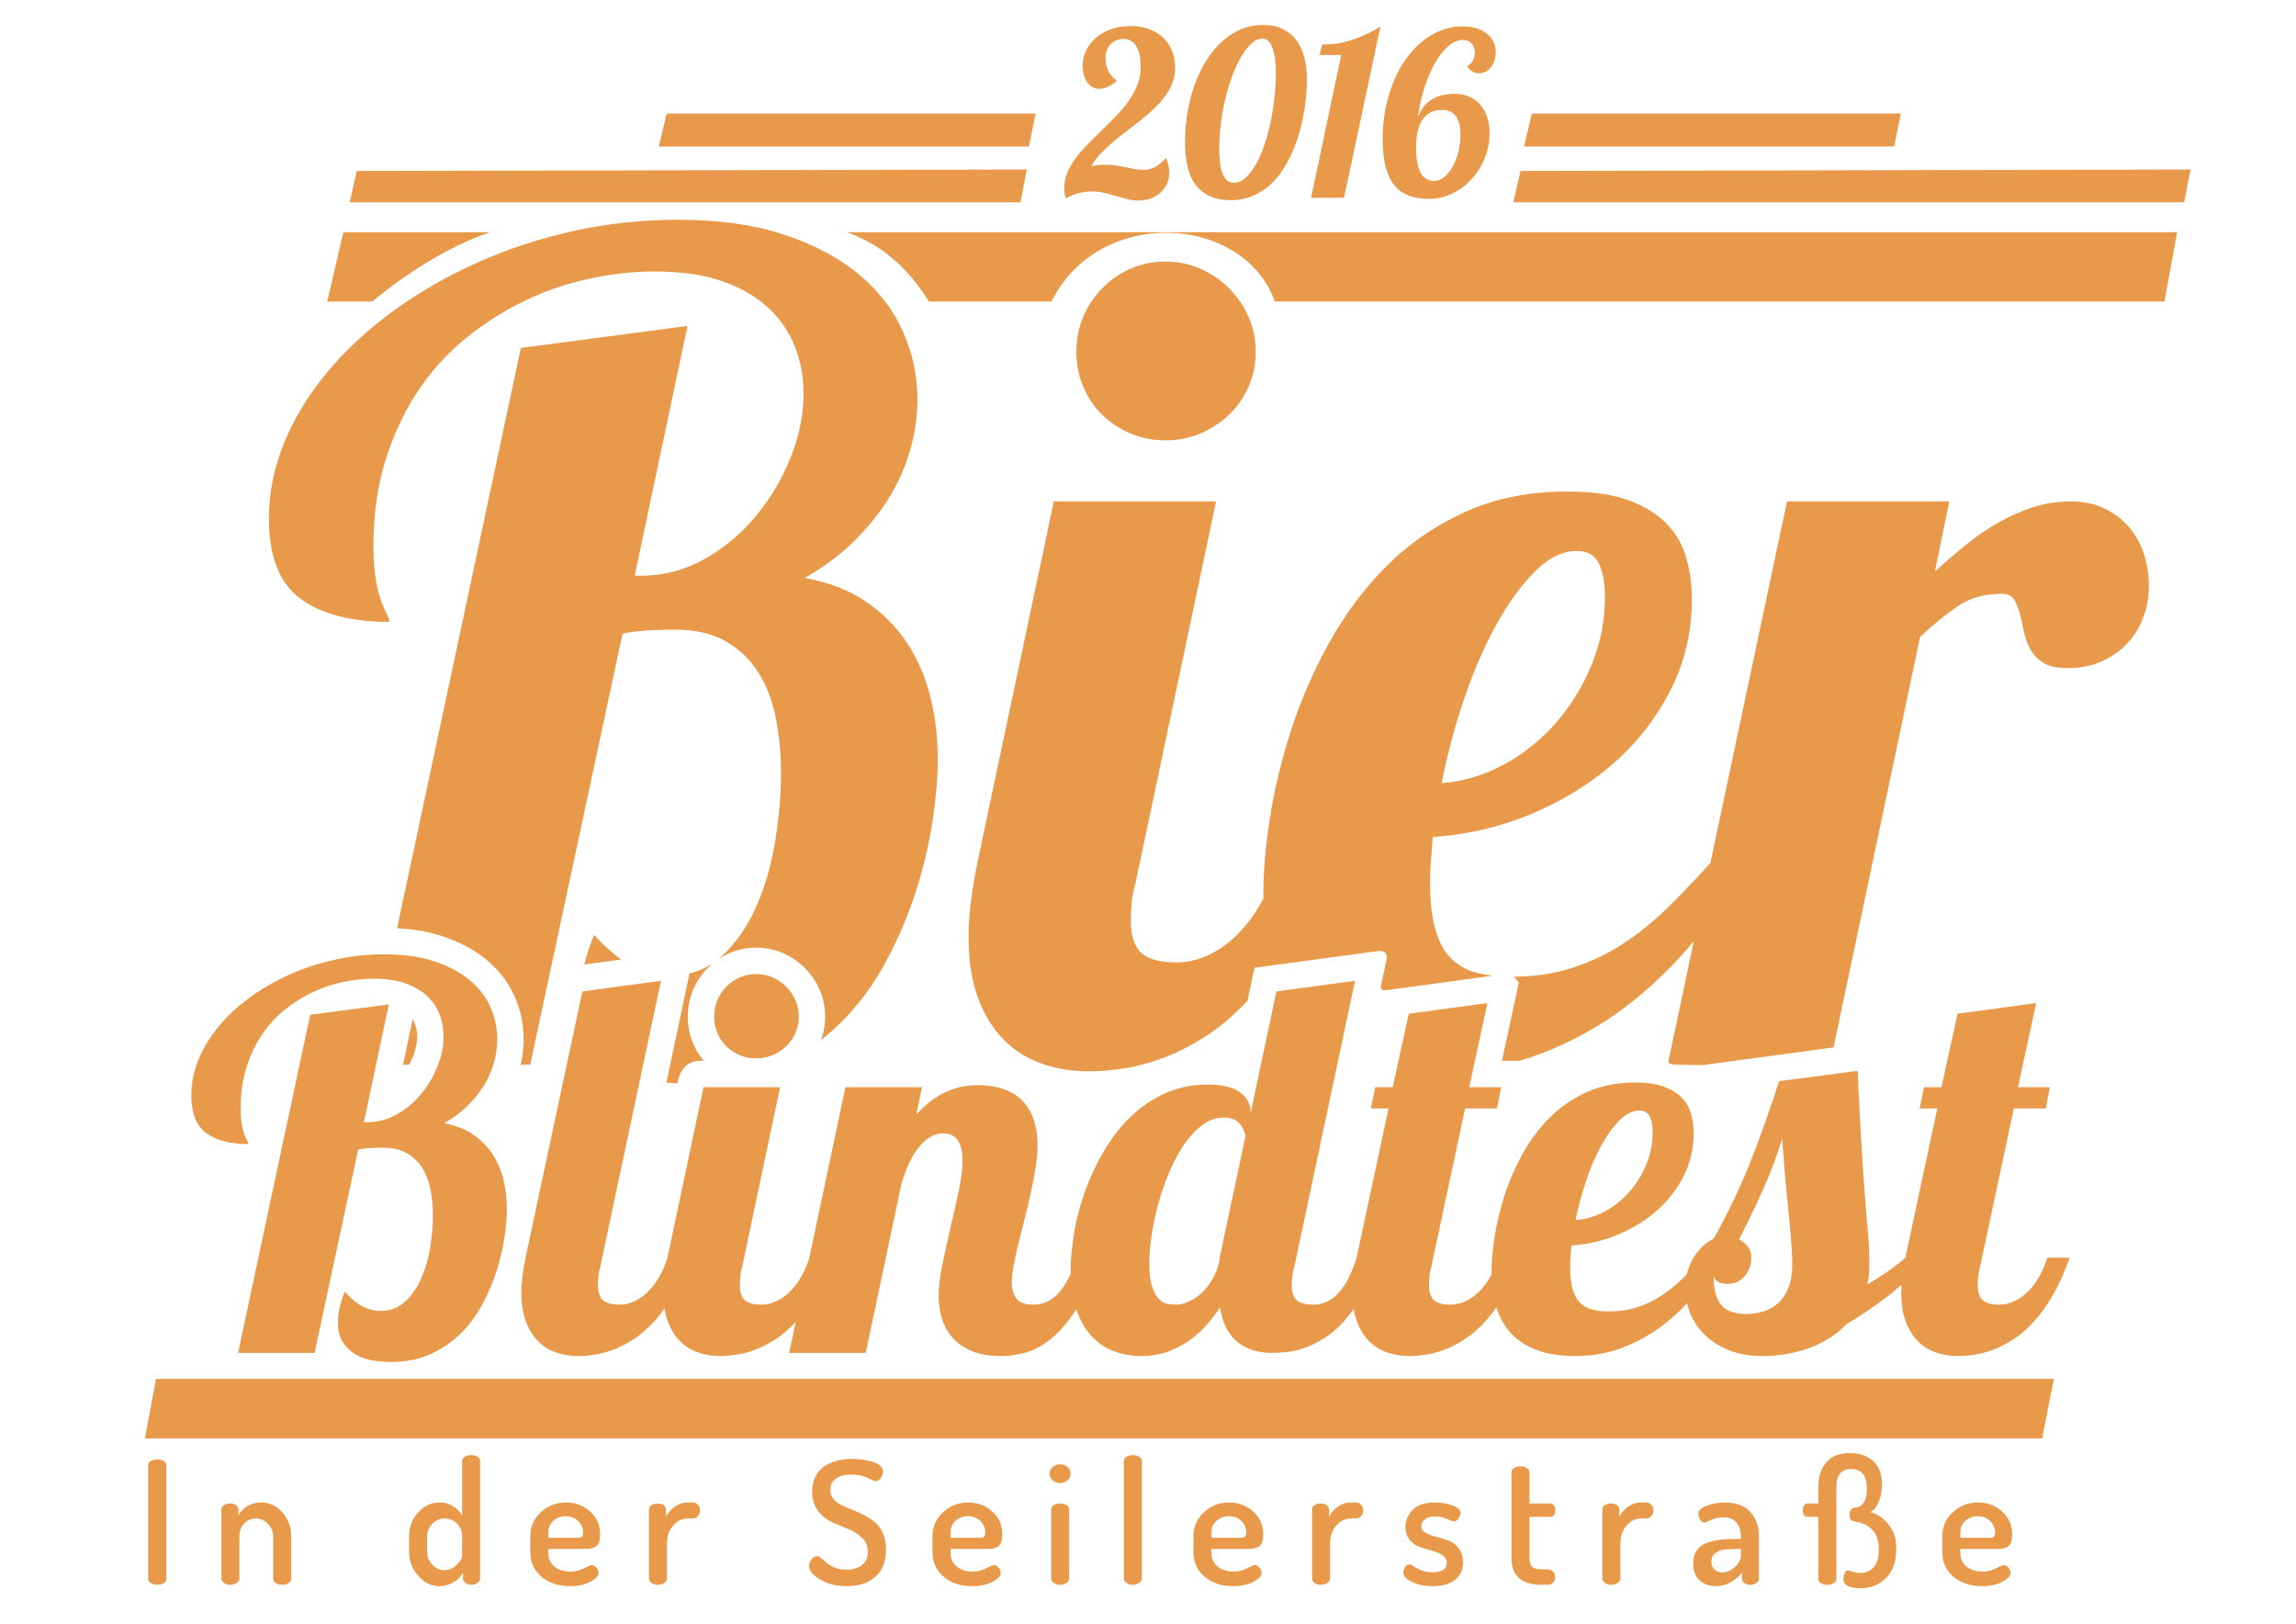 <?xml version="1.0" standalone="no"?>
<!DOCTYPE svg PUBLIC "-//W3C//DTD SVG 1.1//EN" "http://www.w3.org/Graphics/SVG/1.1/DTD/svg11.dtd">
<svg width="100%" height="100%" viewBox="0 0 3508 2481" version="1.1" xmlns="http://www.w3.org/2000/svg" xmlns:xlink="http://www.w3.org/1999/xlink" xml:space="preserve" style="fill-rule:evenodd;clip-rule:evenodd;stroke-linejoin:round;stroke-miterlimit:1.414;">
    <g transform="matrix(6.454,0,0,6.454,-7142.29,-6321.46)">
        <path d="M1533.42,1336.92C1533.42,1336.48 1533.52,1336.11 1533.73,1335.8C1533.93,1335.49 1534.22,1335.33 1534.6,1335.33L1537.11,1335.33L1537.11,1331.32C1537.11,1329.02 1537.73,1327.12 1538.96,1325.63C1540.19,1324.15 1542.08,1323.4 1544.62,1323.4C1546.87,1323.4 1548.69,1324.03 1550.08,1325.29C1551.47,1326.55 1552.17,1328.39 1552.17,1330.83C1552.17,1332.29 1551.92,1333.64 1551.42,1334.89C1550.92,1336.13 1550.24,1336.97 1549.37,1337.4C1550.91,1337.7 1552.33,1338.62 1553.61,1340.16C1554.9,1341.71 1555.54,1343.52 1555.54,1345.6L1555.54,1346.21C1555.54,1349.11 1554.73,1351.36 1553.11,1352.97C1551.48,1354.58 1549.51,1355.38 1547.18,1355.38C1544.42,1355.38 1543.04,1354.65 1543.04,1353.19C1543.04,1352.7 1543.14,1352.25 1543.34,1351.81C1543.55,1351.38 1543.81,1351.16 1544.13,1351.16C1544.24,1351.16 1544.61,1351.26 1545.23,1351.47C1545.85,1351.67 1546.46,1351.77 1547.06,1351.77C1548.41,1351.77 1549.47,1351.32 1550.24,1350.41C1551.01,1349.51 1551.4,1348.21 1551.4,1346.54L1551.4,1345.93C1551.4,1344.17 1550.93,1342.76 1550,1341.69C1549.07,1340.62 1547.73,1339.93 1546,1339.64C1545.46,1339.56 1545.08,1339.4 1544.85,1339.17C1544.62,1338.94 1544.5,1338.51 1544.5,1337.89C1544.5,1337.49 1544.58,1337.17 1544.72,1336.94C1544.87,1336.71 1545.03,1336.56 1545.19,1336.49C1545.35,1336.42 1545.64,1336.35 1546.04,1336.27C1547.75,1336.02 1548.6,1334.55 1548.6,1331.84C1548.6,1328.73 1547.37,1327.18 1544.91,1327.18C1542.55,1327.18 1541.38,1328.56 1541.38,1331.32L1541.38,1353.19C1541.38,1353.6 1541.16,1353.93 1540.73,1354.19C1540.29,1354.44 1539.78,1354.57 1539.18,1354.57C1538.59,1354.57 1538.09,1354.44 1537.7,1354.19C1537.31,1353.93 1537.11,1353.6 1537.11,1353.19L1537.11,1338.5L1534.6,1338.5C1534.22,1338.5 1533.93,1338.35 1533.73,1338.05C1533.52,1337.76 1533.42,1337.38 1533.42,1336.92ZM1570.72,1346.09L1570.72,1347.02C1570.72,1348.38 1571.21,1349.45 1572.18,1350.25C1573.15,1351.05 1574.43,1351.45 1576,1351.45C1577.11,1351.45 1578.15,1351.19 1579.14,1350.68C1580.13,1350.16 1580.73,1349.9 1580.95,1349.9C1581.41,1349.9 1581.8,1350.12 1582.12,1350.55C1582.45,1350.99 1582.61,1351.41 1582.61,1351.81C1582.61,1352.49 1581.96,1353.17 1580.66,1353.86C1579.36,1354.55 1577.77,1354.9 1575.87,1354.9C1573.11,1354.9 1570.85,1354.15 1569.1,1352.66C1567.34,1351.18 1566.46,1349.23 1566.46,1346.82L1566.46,1342.96C1566.46,1340.83 1567.28,1338.98 1568.93,1337.42C1570.58,1335.87 1572.57,1335.09 1574.9,1335.09C1577.12,1335.09 1579.02,1335.8 1580.6,1337.22C1582.18,1338.64 1582.98,1340.43 1582.98,1342.6C1582.98,1343.41 1582.88,1344.07 1582.69,1344.57C1582.5,1345.07 1582.2,1345.42 1581.8,1345.62C1581.39,1345.83 1581.01,1345.95 1580.66,1346.01C1580.31,1346.06 1579.85,1346.09 1579.28,1346.09L1570.72,1346.09ZM1203.49,1346.82L1203.49,1343.09C1203.49,1340.89 1204.2,1339.01 1205.62,1337.44C1207.05,1335.88 1208.76,1335.09 1210.76,1335.09C1211.95,1335.09 1213.01,1335.39 1213.92,1335.98C1214.85,1336.58 1215.55,1337.31 1216.04,1338.17L1216.04,1325.27C1216.04,1324.86 1216.24,1324.53 1216.64,1324.27C1217.05,1324.02 1217.56,1323.89 1218.19,1323.89C1218.81,1323.89 1219.32,1324.02 1219.71,1324.27C1220.1,1324.53 1220.3,1324.86 1220.3,1325.27L1220.3,1353.15C1220.3,1353.5 1220.09,1353.83 1219.69,1354.13C1219.28,1354.42 1218.78,1354.57 1218.19,1354.57C1217.67,1354.57 1217.22,1354.42 1216.83,1354.13C1216.43,1353.83 1216.24,1353.5 1216.24,1353.15L1216.24,1351.73C1215.81,1352.6 1215.07,1353.34 1214.03,1353.96C1212.99,1354.59 1211.86,1354.9 1210.64,1354.9C1208.74,1354.9 1207.08,1354.08 1205.64,1352.44C1204.21,1350.8 1203.49,1348.93 1203.49,1346.82ZM1393.44,1346.09L1393.44,1347.02C1393.44,1348.38 1393.92,1349.45 1394.9,1350.25C1395.87,1351.05 1397.14,1351.45 1398.71,1351.45C1399.82,1351.45 1400.87,1351.19 1401.86,1350.68C1402.85,1350.16 1403.45,1349.9 1403.67,1349.9C1404.13,1349.9 1404.52,1350.12 1404.84,1350.55C1405.17,1350.99 1405.33,1351.41 1405.33,1351.81C1405.33,1352.49 1404.68,1353.17 1403.38,1353.86C1402.08,1354.55 1400.49,1354.9 1398.59,1354.9C1395.83,1354.9 1393.57,1354.15 1391.82,1352.66C1390.06,1351.18 1389.18,1349.23 1389.18,1346.82L1389.18,1342.96C1389.18,1340.83 1390,1338.98 1391.65,1337.42C1393.3,1335.87 1395.29,1335.09 1397.62,1335.09C1399.84,1335.09 1401.74,1335.8 1403.32,1337.22C1404.9,1338.64 1405.69,1340.43 1405.69,1342.6C1405.69,1343.41 1405.6,1344.07 1405.41,1344.57C1405.22,1345.07 1404.92,1345.42 1404.52,1345.62C1404.11,1345.83 1403.73,1345.95 1403.38,1346.01C1403.03,1346.06 1402.57,1346.09 1402,1346.09L1393.44,1346.09ZM1507.49,1349.54C1507.49,1347.38 1508.3,1345.87 1509.92,1345.01C1511.54,1344.16 1513.9,1343.74 1516.98,1343.74L1518.77,1343.74L1518.77,1343.01C1518.77,1341.81 1518.44,1340.79 1517.77,1339.92C1517.11,1339.06 1516.1,1338.62 1514.75,1338.62C1513.59,1338.62 1512.57,1338.83 1511.69,1339.23C1510.81,1339.64 1510.33,1339.84 1510.25,1339.84C1509.79,1339.84 1509.41,1339.62 1509.13,1339.17C1508.85,1338.72 1508.7,1338.23 1508.7,1337.69C1508.7,1336.99 1509.36,1336.38 1510.67,1335.86C1511.98,1335.35 1513.37,1335.09 1514.83,1335.09C1517.62,1335.09 1519.68,1335.84 1521.02,1337.34C1522.36,1338.85 1523.03,1340.72 1523.03,1342.96L1523.03,1353.15C1523.03,1353.53 1522.83,1353.86 1522.44,1354.15C1522.05,1354.43 1521.56,1354.57 1520.96,1354.57C1520.42,1354.57 1519.96,1354.43 1519.58,1354.15C1519.2,1353.86 1519.01,1353.53 1519.01,1353.15L1519.01,1351.73C1517.2,1353.84 1515.16,1354.9 1512.88,1354.9C1511.31,1354.9 1510.02,1354.44 1509.01,1353.52C1507.99,1352.6 1507.49,1351.27 1507.49,1349.54ZM1331.67,1346.09L1331.67,1347.02C1331.67,1348.38 1332.15,1349.45 1333.13,1350.25C1334.1,1351.05 1335.37,1351.45 1336.94,1351.45C1338.05,1351.45 1339.1,1351.19 1340.09,1350.68C1341.08,1350.16 1341.68,1349.9 1341.89,1349.9C1342.35,1349.9 1342.75,1350.12 1343.07,1350.55C1343.39,1350.99 1343.56,1351.41 1343.56,1351.81C1343.56,1352.49 1342.91,1353.17 1341.61,1353.86C1340.31,1354.55 1338.71,1354.9 1336.82,1354.9C1334.06,1354.9 1331.8,1354.15 1330.04,1352.66C1328.28,1351.18 1327.4,1349.23 1327.4,1346.82L1327.4,1342.96C1327.4,1340.83 1328.23,1338.98 1329.88,1337.42C1331.53,1335.87 1333.52,1335.09 1335.85,1335.09C1338.07,1335.09 1339.97,1335.8 1341.55,1337.22C1343.13,1338.64 1343.92,1340.43 1343.92,1342.6C1343.92,1343.41 1343.83,1344.07 1343.64,1344.57C1343.45,1345.07 1343.15,1345.42 1342.75,1345.62C1342.34,1345.83 1341.96,1345.95 1341.61,1346.01C1341.26,1346.06 1340.8,1346.09 1340.23,1346.09L1331.67,1346.09ZM1438.85,1351.65C1438.85,1351.24 1439,1350.83 1439.28,1350.39C1439.57,1349.96 1439.91,1349.74 1440.32,1349.74C1440.56,1349.74 1440.9,1349.9 1441.33,1350.21C1441.76,1350.52 1442.35,1350.83 1443.08,1351.14C1443.81,1351.45 1444.68,1351.61 1445.71,1351.61C1448.01,1351.61 1449.16,1350.88 1449.16,1349.42C1449.16,1348.63 1448.83,1348.02 1448.15,1347.57C1447.47,1347.12 1446.65,1346.77 1445.69,1346.52C1444.73,1346.26 1443.78,1345.97 1442.83,1345.64C1441.88,1345.32 1441.07,1344.76 1440.4,1343.98C1439.72,1343.19 1439.38,1342.18 1439.38,1340.93C1439.38,1339.34 1439.95,1337.96 1441.09,1336.82C1442.22,1335.67 1443.97,1335.09 1446.32,1335.09C1447.86,1335.09 1449.27,1335.33 1450.52,1335.8C1451.78,1336.27 1452.41,1336.84 1452.41,1337.49C1452.41,1337.86 1452.25,1338.3 1451.94,1338.8C1451.63,1339.31 1451.25,1339.56 1450.79,1339.56C1450.62,1339.56 1450.07,1339.36 1449.12,1338.97C1448.18,1338.57 1447.27,1338.38 1446.4,1338.38C1445.32,1338.38 1444.5,1338.62 1443.95,1339.11C1443.39,1339.6 1443.12,1340.14 1443.12,1340.73C1443.12,1341.38 1443.45,1341.9 1444.13,1342.27C1444.81,1342.65 1445.63,1342.96 1446.61,1343.21C1447.58,1343.45 1448.55,1343.75 1449.51,1344.1C1450.47,1344.45 1451.29,1345.06 1451.96,1345.93C1452.64,1346.79 1452.98,1347.9 1452.98,1349.26C1452.98,1351.01 1452.36,1352.39 1451.11,1353.39C1449.87,1354.4 1448.11,1354.9 1445.84,1354.9C1443.91,1354.9 1442.27,1354.56 1440.9,1353.88C1439.54,1353.21 1438.85,1352.46 1438.85,1351.65ZM1298.18,1350.11C1298.18,1349.59 1298.37,1349.08 1298.75,1348.57C1299.13,1348.05 1299.56,1347.79 1300.05,1347.79C1300.35,1347.79 1300.7,1347.96 1301.12,1348.3C1301.54,1348.64 1301.96,1349.01 1302.36,1349.4C1302.77,1349.79 1303.38,1350.15 1304.21,1350.49C1305.04,1350.83 1305.96,1351 1306.99,1351C1308.53,1351 1309.77,1350.63 1310.7,1349.9C1311.64,1349.17 1312.1,1348.11 1312.1,1346.7C1312.1,1345.4 1311.65,1344.32 1310.74,1343.45C1309.84,1342.59 1308.74,1341.9 1307.46,1341.38C1306.17,1340.87 1304.88,1340.31 1303.58,1339.72C1302.28,1339.12 1301.18,1338.23 1300.27,1337.04C1299.37,1335.85 1298.91,1334.36 1298.91,1332.57C1298.91,1331.14 1299.19,1329.9 1299.75,1328.84C1300.3,1327.79 1301.05,1326.97 1302,1326.4C1302.94,1325.84 1303.94,1325.42 1304.98,1325.17C1306.02,1324.91 1307.12,1324.78 1308.29,1324.78C1309.02,1324.78 1309.78,1324.83 1310.58,1324.92C1311.38,1325.02 1312.17,1325.17 1312.96,1325.39C1313.74,1325.61 1314.39,1325.92 1314.9,1326.32C1315.42,1326.73 1315.67,1327.19 1315.67,1327.7C1315.67,1328.22 1315.51,1328.73 1315.19,1329.25C1314.86,1329.76 1314.43,1330.02 1313.89,1330.02C1313.62,1330.02 1313.25,1329.89 1312.79,1329.63C1312.33,1329.38 1311.72,1329.12 1310.95,1328.86C1310.17,1328.6 1309.29,1328.48 1308.29,1328.48C1306.75,1328.48 1305.52,1328.78 1304.6,1329.39C1303.67,1330 1303.21,1330.92 1303.21,1332.17C1303.21,1332.98 1303.46,1333.68 1303.94,1334.26C1304.43,1334.84 1305.06,1335.32 1305.83,1335.7C1306.6,1336.08 1307.46,1336.45 1308.41,1336.82C1309.36,1337.18 1310.3,1337.61 1311.23,1338.09C1312.16,1338.58 1313.02,1339.14 1313.79,1339.78C1314.56,1340.41 1315.19,1341.29 1315.67,1342.4C1316.16,1343.51 1316.4,1344.79 1316.4,1346.25C1316.4,1349.07 1315.56,1351.21 1313.87,1352.68C1312.18,1354.16 1309.94,1354.9 1307.15,1354.9C1304.66,1354.9 1302.55,1354.38 1300.8,1353.33C1299.06,1352.29 1298.18,1351.22 1298.18,1350.11ZM1236.45,1346.09L1236.45,1347.02C1236.45,1348.38 1236.94,1349.45 1237.91,1350.25C1238.89,1351.05 1240.16,1351.45 1241.73,1351.45C1242.84,1351.45 1243.88,1351.19 1244.87,1350.68C1245.86,1350.16 1246.46,1349.9 1246.68,1349.9C1247.14,1349.9 1247.53,1350.12 1247.86,1350.55C1248.18,1350.99 1248.34,1351.41 1248.34,1351.81C1248.34,1352.49 1247.69,1353.17 1246.39,1353.86C1245.1,1354.55 1243.5,1354.9 1241.61,1354.9C1238.85,1354.9 1236.59,1354.15 1234.83,1352.66C1233.07,1351.18 1232.19,1349.23 1232.19,1346.82L1232.19,1342.96C1232.19,1340.83 1233.01,1338.98 1234.66,1337.42C1236.32,1335.87 1238.3,1335.09 1240.63,1335.09C1242.85,1335.09 1244.75,1335.8 1246.33,1337.22C1247.92,1338.64 1248.71,1340.43 1248.71,1342.6C1248.71,1343.41 1248.61,1344.07 1248.42,1344.57C1248.23,1345.07 1247.94,1345.42 1247.53,1345.62C1247.12,1345.83 1246.75,1345.95 1246.39,1346.01C1246.04,1346.06 1245.58,1346.09 1245.01,1346.09L1236.45,1346.09ZM1426.43,1338.87C1425.14,1338.87 1423.99,1339.42 1423.01,1340.53C1422.02,1341.64 1421.52,1343.07 1421.52,1344.83L1421.52,1353.15C1421.52,1353.5 1421.31,1353.83 1420.88,1354.13C1420.44,1354.42 1419.93,1354.57 1419.33,1354.57C1418.74,1354.57 1418.24,1354.42 1417.85,1354.13C1417.46,1353.83 1417.26,1353.5 1417.26,1353.15L1417.26,1336.71C1417.26,1336.31 1417.46,1335.98 1417.85,1335.72C1418.24,1335.46 1418.74,1335.33 1419.33,1335.33C1419.87,1335.33 1420.33,1335.46 1420.71,1335.72C1421.09,1335.98 1421.28,1336.31 1421.28,1336.71L1421.28,1338.5C1421.74,1337.55 1422.44,1336.75 1423.37,1336.09C1424.3,1335.42 1425.33,1335.09 1426.43,1335.09L1427.73,1335.09C1428.17,1335.09 1428.55,1335.27 1428.87,1335.64C1429.19,1336 1429.36,1336.44 1429.36,1336.96C1429.36,1337.47 1429.19,1337.92 1428.87,1338.3C1428.55,1338.68 1428.17,1338.87 1427.73,1338.87L1426.43,1338.87ZM1355.49,1353.15L1355.49,1336.71C1355.49,1336.31 1355.69,1335.98 1356.08,1335.72C1356.47,1335.46 1356.98,1335.33 1357.6,1335.33C1358.22,1335.33 1358.74,1335.46 1359.14,1335.72C1359.55,1335.98 1359.75,1336.31 1359.75,1336.71L1359.75,1353.15C1359.75,1353.5 1359.54,1353.83 1359.12,1354.13C1358.7,1354.42 1358.2,1354.57 1357.6,1354.57C1357.01,1354.57 1356.51,1354.42 1356.1,1354.13C1355.69,1353.83 1355.49,1353.5 1355.49,1353.15ZM1141.72,1353.15L1141.72,1326.28C1141.72,1325.82 1141.93,1325.48 1142.35,1325.25C1142.77,1325.02 1143.28,1324.9 1143.87,1324.9C1144.47,1324.9 1144.98,1325.02 1145.39,1325.25C1145.82,1325.48 1146.02,1325.82 1146.02,1326.28L1146.02,1353.15C1146.02,1353.58 1145.82,1353.93 1145.39,1354.19C1144.98,1354.44 1144.47,1354.57 1143.87,1354.57C1143.31,1354.57 1142.8,1354.44 1142.37,1354.19C1141.94,1353.93 1141.72,1353.58 1141.72,1353.15ZM1472.99,1354.57L1471.57,1354.57C1466.83,1354.57 1464.46,1352.46 1464.46,1348.24L1464.46,1327.91C1464.46,1327.53 1464.68,1327.2 1465.11,1326.93C1465.55,1326.66 1466.03,1326.53 1466.58,1326.53C1467.12,1326.53 1467.61,1326.66 1468.06,1326.93C1468.5,1327.2 1468.73,1327.53 1468.73,1327.91L1468.73,1335.33L1473.68,1335.33C1474.03,1335.33 1474.31,1335.49 1474.53,1335.8C1474.75,1336.11 1474.85,1336.48 1474.85,1336.92C1474.85,1337.35 1474.75,1337.72 1474.53,1338.03C1474.31,1338.34 1474.03,1338.5 1473.68,1338.5L1468.73,1338.5L1468.73,1348.24C1468.73,1349.21 1468.93,1349.9 1469.36,1350.31C1469.77,1350.72 1470.51,1350.92 1471.57,1350.92L1472.99,1350.92C1473.56,1350.92 1474,1351.1 1474.33,1351.45C1474.65,1351.8 1474.81,1352.23 1474.81,1352.75C1474.81,1353.26 1474.65,1353.69 1474.33,1354.04C1474,1354.4 1473.56,1354.57 1472.99,1354.57ZM1495.15,1338.87C1493.85,1338.87 1492.7,1339.42 1491.72,1340.53C1490.73,1341.64 1490.24,1343.07 1490.24,1344.83L1490.24,1353.15C1490.24,1353.5 1490.02,1353.83 1489.59,1354.13C1489.15,1354.42 1488.64,1354.57 1488.05,1354.57C1487.45,1354.57 1486.96,1354.42 1486.56,1354.13C1486.17,1353.83 1485.98,1353.5 1485.98,1353.15L1485.98,1336.71C1485.98,1336.31 1486.17,1335.98 1486.56,1335.72C1486.96,1335.46 1487.45,1335.33 1488.05,1335.33C1488.59,1335.33 1489.05,1335.46 1489.42,1335.72C1489.8,1335.98 1489.99,1336.31 1489.99,1336.71L1489.99,1338.5C1490.45,1337.55 1491.15,1336.75 1492.08,1336.09C1493.02,1335.42 1494.04,1335.09 1495.15,1335.09L1496.45,1335.09C1496.88,1335.09 1497.26,1335.27 1497.58,1335.64C1497.91,1336 1498.07,1336.44 1498.07,1336.96C1498.07,1337.47 1497.91,1337.92 1497.58,1338.3C1497.26,1338.68 1496.88,1338.87 1496.45,1338.87L1495.15,1338.87ZM1159.05,1353.15L1159.05,1336.71C1159.05,1336.31 1159.25,1335.98 1159.64,1335.72C1160.03,1335.46 1160.54,1335.33 1161.16,1335.33C1161.7,1335.33 1162.16,1335.46 1162.52,1335.72C1162.89,1335.98 1163.07,1336.31 1163.07,1336.71L1163.07,1338.17C1163.5,1337.31 1164.2,1336.58 1165.16,1335.98C1166.12,1335.39 1167.24,1335.09 1168.51,1335.09C1170.43,1335.09 1172.09,1335.88 1173.48,1337.44C1174.87,1339.01 1175.57,1340.89 1175.57,1343.09L1175.57,1353.15C1175.57,1353.58 1175.36,1353.93 1174.94,1354.19C1174.52,1354.44 1174.02,1354.57 1173.42,1354.57C1172.88,1354.57 1172.39,1354.44 1171.96,1354.19C1171.53,1353.93 1171.31,1353.58 1171.31,1353.15L1171.31,1343.09C1171.31,1342 1170.9,1341.03 1170.09,1340.16C1169.28,1339.3 1168.32,1338.87 1167.21,1338.87C1166.18,1338.87 1165.28,1339.25 1164.49,1340.02C1163.71,1340.79 1163.31,1341.81 1163.31,1343.09L1163.31,1353.15C1163.31,1353.5 1163.1,1353.83 1162.66,1354.13C1162.23,1354.42 1161.73,1354.57 1161.16,1354.57C1160.57,1354.57 1160.07,1354.42 1159.66,1354.13C1159.26,1353.83 1159.05,1353.5 1159.05,1353.15ZM1372.7,1353.15L1372.7,1325.27C1372.7,1324.86 1372.89,1324.53 1373.29,1324.27C1373.68,1324.02 1374.19,1323.89 1374.81,1323.89C1375.4,1323.89 1375.91,1324.02 1376.33,1324.27C1376.75,1324.53 1376.96,1324.86 1376.96,1325.27L1376.96,1353.15C1376.96,1353.5 1376.74,1353.83 1376.31,1354.13C1375.88,1354.42 1375.38,1354.57 1374.81,1354.57C1374.21,1354.57 1373.71,1354.42 1373.31,1354.13C1372.9,1353.83 1372.7,1353.5 1372.7,1353.15ZM1269.45,1338.87C1268.15,1338.87 1267.01,1339.42 1266.02,1340.53C1265.03,1341.64 1264.54,1343.07 1264.54,1344.83L1264.54,1353.15C1264.54,1353.5 1264.32,1353.83 1263.89,1354.13C1263.45,1354.42 1262.94,1354.57 1262.34,1354.57C1261.75,1354.57 1261.26,1354.42 1260.86,1354.13C1260.47,1353.83 1260.28,1353.5 1260.28,1353.15L1260.28,1336.71C1260.28,1336.31 1260.47,1335.98 1260.86,1335.72C1261.26,1335.46 1261.75,1335.33 1262.34,1335.33C1262.89,1335.33 1263.35,1335.46 1263.72,1335.72C1264.1,1335.98 1264.29,1336.31 1264.29,1336.71L1264.29,1338.5C1264.75,1337.55 1265.45,1336.75 1266.38,1336.09C1267.32,1335.42 1268.34,1335.09 1269.45,1335.09L1270.75,1335.09C1271.18,1335.09 1271.56,1335.27 1271.88,1335.64C1272.21,1336 1272.37,1336.44 1272.37,1336.96C1272.37,1337.47 1272.21,1337.92 1271.88,1338.3C1271.56,1338.68 1271.18,1338.87 1270.75,1338.87L1269.45,1338.87ZM1518.77,1346.09L1517.75,1346.09C1516.54,1346.09 1515.54,1346.14 1514.77,1346.25C1514,1346.36 1513.31,1346.64 1512.7,1347.1C1512.09,1347.56 1511.79,1348.2 1511.79,1349.01C1511.79,1349.88 1512.03,1350.53 1512.52,1350.98C1513.01,1351.43 1513.64,1351.65 1514.43,1351.65C1515.45,1351.65 1516.43,1351.22 1517.37,1350.35C1518.3,1349.49 1518.77,1348.57 1518.77,1347.59L1518.77,1346.09ZM1207.76,1346.82C1207.76,1347.93 1208.16,1348.92 1208.97,1349.8C1209.79,1350.68 1210.75,1351.12 1211.86,1351.12C1212.91,1351.12 1213.87,1350.71 1214.74,1349.88C1215.6,1349.06 1216.04,1348.35 1216.04,1347.75L1216.04,1343.09C1216.04,1341.84 1215.62,1340.83 1214.78,1340.04C1213.94,1339.26 1212.98,1338.87 1211.9,1338.87C1210.79,1338.87 1209.82,1339.3 1208.99,1340.16C1208.17,1341.03 1207.76,1342 1207.76,1343.09L1207.76,1346.82ZM1393.44,1343.45L1400.18,1343.45C1400.77,1343.45 1401.17,1343.37 1401.37,1343.21C1401.58,1343.05 1401.68,1342.72 1401.68,1342.23C1401.68,1341.15 1401.29,1340.23 1400.5,1339.47C1399.72,1338.72 1398.74,1338.34 1397.58,1338.34C1396.44,1338.34 1395.47,1338.7 1394.66,1339.41C1393.84,1340.13 1393.44,1341.04 1393.44,1342.15L1393.44,1343.45ZM1570.72,1343.45L1577.46,1343.45C1578.05,1343.45 1578.45,1343.37 1578.65,1343.21C1578.86,1343.05 1578.96,1342.72 1578.96,1342.23C1578.96,1341.15 1578.57,1340.23 1577.78,1339.47C1577,1338.72 1576.02,1338.34 1574.86,1338.34C1573.72,1338.34 1572.75,1338.7 1571.94,1339.41C1571.12,1340.13 1570.72,1341.04 1570.72,1342.15L1570.72,1343.45ZM1331.67,1343.45L1338.4,1343.45C1339,1343.45 1339.4,1343.37 1339.6,1343.21C1339.8,1343.05 1339.9,1342.72 1339.9,1342.23C1339.9,1341.15 1339.51,1340.23 1338.73,1339.47C1337.94,1338.72 1336.97,1338.34 1335.81,1338.34C1334.67,1338.34 1333.69,1338.7 1332.88,1339.41C1332.07,1340.13 1331.67,1341.04 1331.67,1342.15L1331.67,1343.45ZM1236.45,1343.45L1243.19,1343.45C1243.78,1343.45 1244.18,1343.37 1244.38,1343.21C1244.59,1343.05 1244.69,1342.72 1244.69,1342.23C1244.69,1341.15 1244.3,1340.23 1243.51,1339.47C1242.73,1338.72 1241.75,1338.34 1240.59,1338.34C1239.45,1338.34 1238.48,1338.7 1237.67,1339.41C1236.86,1340.13 1236.45,1341.04 1236.45,1342.15L1236.45,1343.45ZM1355.12,1328.27C1355.12,1327.65 1355.37,1327.12 1355.86,1326.69C1356.34,1326.26 1356.92,1326.04 1357.6,1326.04C1358.28,1326.04 1358.86,1326.26 1359.35,1326.69C1359.83,1327.12 1360.08,1327.65 1360.08,1328.27C1360.08,1328.87 1359.83,1329.39 1359.35,1329.84C1358.86,1330.28 1358.28,1330.5 1357.6,1330.5C1356.92,1330.5 1356.34,1330.28 1355.86,1329.84C1355.37,1329.39 1355.12,1328.87 1355.12,1328.27ZM1590.1,1319.92L1140.95,1319.92L1143.57,1305.84L1592.85,1305.84L1590.1,1319.92ZM1181.12,1299.69L1163,1299.69L1180.08,1219.66L1198.69,1217.2L1192.79,1245.09L1193.53,1245.09C1196.03,1245.09 1198.37,1244.47 1200.56,1243.25C1202.75,1242.02 1204.67,1240.42 1206.31,1238.45C1207.94,1236.49 1209.24,1234.3 1210.2,1231.88C1211.17,1229.47 1211.65,1227.07 1211.65,1224.7C1211.65,1222.93 1211.34,1221.25 1210.73,1219.63C1210.11,1218.01 1209.15,1216.57 1207.84,1215.3C1206.53,1214.03 1204.82,1213.02 1202.71,1212.26C1200.6,1211.5 1198.05,1211.12 1195.06,1211.12C1192.61,1211.12 1190.12,1211.4 1187.6,1211.95C1185.08,1212.5 1182.67,1213.34 1180.35,1214.47C1178.04,1215.6 1175.86,1217 1173.81,1218.68C1171.76,1220.36 1169.99,1222.33 1168.5,1224.6C1167,1226.88 1165.82,1229.43 1164.94,1232.28C1164.06,1235.13 1163.62,1238.27 1163.62,1241.71C1163.62,1243.31 1163.71,1244.61 1163.89,1245.61C1164.08,1246.61 1164.28,1247.41 1164.51,1248.01C1164.73,1248.6 1164.94,1249.06 1165.12,1249.39C1165.3,1249.72 1165.4,1250 1165.4,1250.25C1161.14,1250.25 1157.83,1249.39 1155.48,1247.67C1153.12,1245.95 1151.94,1242.96 1151.94,1238.7C1151.94,1235.79 1152.52,1232.96 1153.66,1230.19C1154.81,1227.43 1156.42,1224.81 1158.49,1222.33C1160.55,1219.85 1163.01,1217.58 1165.86,1215.51C1168.7,1213.44 1171.82,1211.65 1175.19,1210.14C1178.57,1208.62 1182.15,1207.45 1185.94,1206.61C1189.73,1205.77 1193.61,1205.35 1197.58,1205.35C1202.21,1205.35 1206.2,1205.91 1209.56,1207.04C1212.92,1208.16 1215.69,1209.65 1217.88,1211.49C1220.07,1213.33 1221.7,1215.46 1222.77,1217.88C1223.83,1220.29 1224.36,1222.79 1224.36,1225.37C1224.36,1227.26 1224.1,1229.14 1223.57,1231.02C1223.03,1232.91 1222.23,1234.71 1221.17,1236.43C1220.11,1238.15 1218.78,1239.78 1217.21,1241.31C1215.63,1242.85 1213.82,1244.19 1211.77,1245.33C1214.47,1245.83 1216.77,1246.72 1218.65,1248.01C1220.54,1249.3 1222.07,1250.85 1223.26,1252.67C1224.44,1254.5 1225.31,1256.51 1225.84,1258.72C1226.37,1260.94 1226.64,1263.23 1226.64,1265.6C1226.64,1267.61 1226.44,1269.9 1226.05,1272.48C1225.66,1275.06 1225.04,1277.69 1224.18,1280.38C1223.32,1283.06 1222.19,1285.69 1220.8,1288.27C1219.41,1290.85 1217.69,1293.14 1215.64,1295.15C1213.59,1297.15 1211.21,1298.77 1208.49,1300C1205.76,1301.23 1202.64,1301.84 1199.12,1301.84C1197.77,1301.84 1196.35,1301.72 1194.88,1301.48C1193.41,1301.23 1192.07,1300.76 1190.86,1300.06C1189.65,1299.37 1188.64,1298.41 1187.85,1297.21C1187.05,1296 1186.65,1294.43 1186.65,1292.51C1186.65,1291.44 1186.77,1290.32 1187.02,1289.13C1187.26,1287.94 1187.67,1286.63 1188.25,1285.2C1189.84,1286.92 1191.3,1288.11 1192.61,1288.76C1193.92,1289.42 1195.29,1289.74 1196.72,1289.74C1199.02,1289.74 1200.95,1289.02 1202.53,1287.56C1204.1,1286.11 1205.38,1284.27 1206.37,1282.04C1207.35,1279.8 1208.06,1277.36 1208.49,1274.69C1208.91,1272.03 1209.13,1269.52 1209.13,1267.14C1209.13,1264.97 1208.94,1262.91 1208.55,1260.97C1208.16,1259.02 1207.5,1257.32 1206.58,1255.87C1205.66,1254.41 1204.44,1253.26 1202.93,1252.4C1201.41,1251.54 1199.51,1251.11 1197.21,1251.11C1196.68,1251.11 1195.88,1251.13 1194.82,1251.17C1193.75,1251.21 1192.63,1251.33 1191.44,1251.54L1181.12,1299.69ZM1311.59,1299.69L1293.46,1299.69L1295.03,1292.33C1293.45,1294.05 1291.84,1295.44 1290.18,1296.5C1288.52,1297.57 1286.91,1298.38 1285.36,1298.96C1283.8,1299.53 1282.32,1299.92 1280.9,1300.12C1279.49,1300.33 1278.23,1300.43 1277.13,1300.43C1275.24,1300.43 1273.48,1300.14 1271.84,1299.57C1270.21,1299 1268.78,1298.1 1267.58,1296.87C1266.37,1295.64 1265.41,1294.08 1264.72,1292.2C1264.38,1291.28 1264.12,1290.27 1263.95,1289.17C1263.13,1290.34 1262.29,1291.39 1261.43,1292.32C1259.86,1294.04 1258.24,1295.44 1256.58,1296.5C1254.92,1297.57 1253.32,1298.38 1251.76,1298.96C1250.2,1299.53 1248.72,1299.92 1247.31,1300.12C1245.89,1300.33 1244.63,1300.43 1243.53,1300.43C1241.64,1300.43 1239.88,1300.14 1238.25,1299.57C1236.61,1299 1235.18,1298.1 1233.98,1296.87C1232.77,1295.64 1231.82,1294.08 1231.12,1292.2C1230.42,1290.32 1230.08,1288.04 1230.08,1285.38C1230.08,1284.24 1230.16,1282.98 1230.32,1281.61C1230.49,1280.23 1230.73,1278.75 1231.06,1277.15L1244.51,1214.13L1263.12,1211.61L1248.69,1279.55C1248.48,1280.24 1248.35,1280.93 1248.29,1281.61C1248.23,1282.28 1248.2,1282.95 1248.2,1283.6C1248.2,1285.36 1248.61,1286.58 1249.42,1287.26C1250.24,1287.93 1251.53,1288.27 1253.29,1288.27C1254.52,1288.27 1255.72,1287.99 1256.89,1287.44C1258.05,1286.89 1259.13,1286.12 1260.11,1285.14C1261.1,1284.15 1261.98,1282.98 1262.75,1281.61C1263.53,1280.23 1264.17,1278.75 1264.66,1277.15L1273.19,1236.8L1291.32,1236.8L1282.29,1279.55C1282.08,1280.24 1281.95,1280.93 1281.89,1281.61C1281.83,1282.28 1281.8,1282.95 1281.8,1283.6C1281.8,1285.36 1282.2,1286.58 1283.02,1287.26C1283.84,1287.93 1285.13,1288.27 1286.89,1288.27C1288.12,1288.27 1289.32,1287.99 1290.49,1287.44C1291.65,1286.89 1292.73,1286.12 1293.71,1285.14C1294.69,1284.15 1295.57,1282.98 1296.35,1281.61C1297.11,1280.27 1297.73,1278.84 1298.21,1277.29L1306.79,1236.8L1324.91,1236.8L1323.56,1243.31C1324.91,1241.79 1326.26,1240.57 1327.59,1239.65C1328.92,1238.73 1330.22,1238.03 1331.49,1237.53C1332.76,1237.04 1333.95,1236.71 1335.08,1236.55C1336.21,1236.39 1337.26,1236.31 1338.24,1236.31C1340.25,1236.31 1342.11,1236.57 1343.83,1237.1C1345.55,1237.64 1347.04,1238.48 1348.29,1239.62C1349.54,1240.77 1350.51,1242.24 1351.2,1244.04C1351.9,1245.85 1352.25,1248 1352.25,1250.49C1352.25,1252.17 1352.1,1253.99 1351.79,1255.93C1351.48,1257.88 1351.1,1259.86 1350.65,1261.89C1350.2,1263.91 1349.72,1265.93 1349.21,1267.94C1348.7,1269.94 1348.21,1271.87 1347.76,1273.71C1347.31,1275.56 1346.93,1277.26 1346.63,1278.84C1346.32,1280.42 1346.17,1281.8 1346.17,1282.99C1346.17,1284.54 1346.53,1285.81 1347.24,1286.8C1347.96,1287.78 1349.28,1288.27 1351.2,1288.27C1352.56,1288.27 1353.74,1288 1354.77,1287.47C1355.79,1286.94 1356.71,1286.18 1357.53,1285.2C1358.35,1284.21 1359.1,1283.04 1359.77,1281.67C1359.89,1281.43 1360,1281.19 1360.12,1280.95C1360.11,1280.71 1360.11,1280.47 1360.11,1280.22C1360.11,1277.36 1360.4,1274.29 1360.97,1271.01C1361.54,1267.73 1362.42,1264.46 1363.61,1261.18C1364.8,1257.9 1366.28,1254.76 1368.07,1251.75C1369.85,1248.74 1371.93,1246.08 1374.33,1243.77C1376.73,1241.45 1379.44,1239.61 1382.47,1238.24C1385.5,1236.87 1388.84,1236.18 1392.48,1236.18C1396.04,1236.18 1398.63,1236.8 1400.25,1238.03C1401.87,1239.25 1402.68,1240.77 1402.68,1242.57L1402.68,1243.06L1408.82,1214.13L1427.43,1211.61L1413,1279.55C1412.79,1280.24 1412.65,1280.93 1412.57,1281.61C1412.49,1282.28 1412.44,1282.95 1412.44,1283.6C1412.44,1285.36 1412.86,1286.58 1413.7,1287.26C1414.54,1287.93 1415.84,1288.27 1417.6,1288.27C1418.83,1288.27 1419.97,1287.99 1421.01,1287.44C1422.06,1286.89 1423,1286.12 1423.84,1285.14C1424.68,1284.15 1425.42,1282.98 1426.08,1281.61C1426.74,1280.23 1427.31,1278.75 1427.8,1277.15L1435.36,1241.83L1431.18,1241.83L1432.22,1236.8L1436.34,1236.8L1440.15,1219.41L1458.76,1216.89L1454.46,1236.8L1462.01,1236.8L1461.03,1241.83L1453.48,1241.83L1445.43,1279.55C1445.22,1280.24 1445.09,1280.93 1445.03,1281.61C1444.97,1282.28 1444.94,1282.95 1444.94,1283.6C1444.94,1285.36 1445.35,1286.58 1446.17,1287.26C1446.99,1287.93 1448.28,1288.27 1450.04,1288.27C1451.26,1288.27 1452.46,1287.99 1453.63,1287.44C1454.8,1286.89 1455.87,1286.12 1456.85,1285.14C1457.84,1284.15 1458.72,1282.98 1459.5,1281.61C1459.58,1281.45 1459.66,1281.3 1459.75,1281.15C1459.74,1280.92 1459.74,1280.7 1459.74,1280.47C1459.74,1278.05 1459.99,1275.27 1460.48,1272.12C1460.97,1268.96 1461.75,1265.73 1462.81,1262.41C1463.88,1259.09 1465.29,1255.84 1467.05,1252.64C1468.81,1249.45 1470.94,1246.59 1473.44,1244.08C1475.94,1241.56 1478.86,1239.53 1482.22,1237.99C1485.58,1236.46 1489.41,1235.69 1493.71,1235.69C1496.53,1235.69 1498.84,1236.03 1500.62,1236.7C1502.4,1237.38 1503.81,1238.27 1504.86,1239.38C1505.9,1240.48 1506.62,1241.76 1507.01,1243.21C1507.39,1244.67 1507.59,1246.17 1507.59,1247.73C1507.59,1251.37 1506.79,1254.76 1505.19,1257.89C1503.6,1261.03 1501.46,1263.76 1498.78,1266.1C1496.09,1268.43 1493.01,1270.31 1489.53,1271.75C1486.05,1273.18 1482.43,1274.02 1478.66,1274.27C1478.58,1275.21 1478.51,1276.1 1478.44,1276.94C1478.38,1277.78 1478.35,1278.56 1478.35,1279.3C1478.35,1281.43 1478.55,1283.18 1478.93,1284.55C1479.32,1285.92 1479.9,1287 1480.65,1287.78C1481.41,1288.56 1482.36,1289.1 1483.48,1289.41C1484.61,1289.71 1485.93,1289.87 1487.44,1289.87C1489.94,1289.87 1492.2,1289.54 1494.23,1288.88C1496.26,1288.23 1498.15,1287.33 1499.91,1286.18C1501.67,1285.03 1503.34,1283.68 1504.92,1282.13C1505.27,1281.78 1505.63,1281.42 1505.99,1281.06C1506.05,1280.78 1506.13,1280.52 1506.21,1280.25C1506.6,1279.01 1507.1,1277.89 1507.71,1276.91C1508.33,1275.92 1509.03,1275.07 1509.83,1274.36C1510.63,1273.64 1511.46,1273.08 1512.32,1272.67C1515.84,1266.36 1518.81,1260.13 1521.23,1253.96C1523.64,1247.8 1525.83,1241.61 1527.8,1235.38L1546.41,1232.93C1546.65,1238.37 1546.89,1243.09 1547.12,1247.09C1547.34,1251.08 1547.56,1254.54 1547.76,1257.46C1547.97,1260.39 1548.15,1262.88 1548.31,1264.93C1548.48,1266.98 1548.63,1268.79 1548.78,1270.36C1548.92,1271.94 1549.02,1273.37 1549.08,1274.66C1549.14,1275.95 1549.17,1277.3 1549.17,1278.69C1549.17,1279.63 1549.14,1280.49 1549.08,1281.27C1549.02,1282.05 1548.89,1282.78 1548.68,1283.48C1550.53,1282.41 1552.19,1281.36 1553.69,1280.32C1555.18,1279.27 1556.52,1278.22 1557.71,1277.15L1565.27,1241.83L1561.09,1241.83L1562.13,1236.8L1566.25,1236.8L1570.06,1219.41L1588.67,1216.89L1584.37,1236.8L1591.92,1236.8L1590.94,1241.83L1583.39,1241.83L1575.34,1279.55C1575.14,1280.24 1575,1280.93 1574.94,1281.61C1574.88,1282.28 1574.85,1282.95 1574.85,1283.6C1574.85,1285.36 1575.26,1286.58 1576.08,1287.26C1576.9,1287.93 1578.19,1288.27 1579.95,1288.27C1581.18,1288.27 1582.37,1287.99 1583.54,1287.44C1584.71,1286.89 1585.78,1286.12 1586.77,1285.14C1587.75,1284.15 1588.63,1282.98 1589.41,1281.61C1590.18,1280.23 1590.82,1278.75 1591.31,1277.15L1596.59,1277.15C1595.41,1280.55 1594.09,1283.5 1592.63,1286C1591.18,1288.5 1589.66,1290.6 1588.09,1292.32C1586.51,1294.04 1584.89,1295.44 1583.23,1296.5C1581.58,1297.57 1579.97,1298.38 1578.41,1298.96C1576.86,1299.53 1575.37,1299.92 1573.96,1300.12C1572.55,1300.33 1571.29,1300.43 1570.18,1300.43C1568.3,1300.43 1566.54,1300.14 1564.9,1299.57C1563.26,1299 1561.84,1298.1 1560.63,1296.87C1559.42,1295.64 1558.47,1294.08 1557.77,1292.2C1557.08,1290.32 1556.73,1288.04 1556.73,1285.38C1556.73,1284.8 1556.75,1284.19 1556.79,1283.56C1555.58,1284.65 1554.36,1285.66 1553.14,1286.58C1549.84,1289.06 1546.72,1291.16 1543.77,1292.88C1542.46,1294.27 1540.99,1295.45 1539.38,1296.41C1537.76,1297.37 1536.08,1298.15 1534.34,1298.74C1532.6,1299.34 1530.84,1299.77 1529.06,1300.03C1527.28,1300.3 1525.59,1300.43 1523.99,1300.43C1520.84,1300.43 1518.1,1299.95 1515.79,1298.99C1513.48,1298.03 1511.56,1296.78 1510.05,1295.24C1508.53,1293.7 1507.42,1291.99 1506.7,1290.08C1506.43,1289.36 1506.21,1288.64 1506.04,1287.92C1504.26,1289.84 1502.33,1291.59 1500.25,1293.18C1497.4,1295.35 1494.25,1297.1 1490.79,1298.43C1487.33,1299.77 1483.53,1300.43 1479.4,1300.43C1476.41,1300.43 1473.7,1300.05 1471.29,1299.3C1468.87,1298.54 1466.8,1297.36 1465.08,1295.76C1463.36,1294.17 1462.04,1292.11 1461.12,1289.59C1461.04,1289.36 1460.96,1289.13 1460.88,1288.9C1460,1290.17 1459.1,1291.32 1458.17,1292.32C1456.6,1294.04 1454.98,1295.44 1453.32,1296.5C1451.66,1297.57 1450.06,1298.38 1448.5,1298.96C1446.94,1299.53 1445.46,1299.92 1444.05,1300.12C1442.63,1300.33 1441.38,1300.43 1440.27,1300.43C1438.38,1300.43 1436.62,1300.14 1434.99,1299.57C1433.35,1299 1431.93,1298.1 1430.72,1296.87C1429.51,1295.64 1428.56,1294.08 1427.86,1292.2C1427.53,1291.32 1427.28,1290.34 1427.11,1289.29C1426.38,1290.33 1425.64,1291.27 1424.88,1292.11C1423.39,1293.77 1421.86,1295.1 1420.31,1296.1C1418.75,1297.1 1417.24,1297.87 1415.76,1298.4C1414.29,1298.94 1412.87,1299.29 1411.52,1299.45C1410.17,1299.61 1408.94,1299.69 1407.84,1299.69C1404.36,1299.69 1401.55,1298.78 1399.42,1296.96C1397.29,1295.14 1395.98,1292.45 1395.49,1288.88C1394.55,1290.32 1393.47,1291.72 1392.27,1293.09C1391.06,1294.46 1389.69,1295.69 1388.15,1296.78C1386.62,1297.86 1384.9,1298.74 1383.02,1299.42C1381.14,1300.09 1379.09,1300.43 1376.88,1300.43C1374.71,1300.43 1372.62,1300.08 1370.61,1299.39C1368.61,1298.69 1366.83,1297.54 1365.27,1295.95C1363.71,1294.35 1362.46,1292.26 1361.52,1289.68C1361.49,1289.59 1361.46,1289.5 1361.43,1289.41L1361.37,1289.5C1359.34,1292.57 1357.3,1294.91 1355.23,1296.53C1353.16,1298.15 1351.13,1299.2 1349.15,1299.69C1347.16,1300.19 1345.33,1300.43 1343.65,1300.43C1340.86,1300.43 1338.53,1300.03 1336.65,1299.23C1334.76,1298.43 1333.25,1297.37 1332.1,1296.04C1330.95,1294.71 1330.12,1293.19 1329.61,1291.49C1329.1,1289.8 1328.85,1288.04 1328.85,1286.24C1328.85,1284.11 1329.14,1281.62 1329.74,1278.78C1330.33,1275.93 1330.98,1273.02 1331.67,1270.03C1332.37,1267.04 1333.01,1264.15 1333.61,1261.37C1334.2,1258.58 1334.5,1256.19 1334.5,1254.18C1334.5,1249.88 1332.98,1247.73 1329.95,1247.73C1328.81,1247.73 1327.74,1248.04 1326.76,1248.65C1325.77,1249.27 1324.87,1250.09 1324.06,1251.14C1323.24,1252.18 1322.5,1253.41 1321.84,1254.82C1321.19,1256.24 1320.62,1257.74 1320.12,1259.34L1311.59,1299.69ZM1512.32,1281.7C1512.32,1284.64 1512.9,1286.85 1514.07,1288.3C1515.24,1289.75 1517.21,1290.48 1520,1290.48C1521.39,1290.48 1522.74,1290.29 1524.05,1289.9C1525.36,1289.51 1526.53,1288.85 1527.55,1287.93C1528.58,1287.01 1529.39,1285.81 1530.01,1284.34C1530.62,1282.86 1530.93,1281.02 1530.93,1278.81C1530.93,1277.75 1530.9,1276.71 1530.84,1275.71C1530.78,1274.7 1530.71,1273.64 1530.62,1272.51C1530.54,1271.39 1530.43,1270.13 1530.29,1268.74C1530.14,1267.34 1529.98,1265.73 1529.8,1263.88C1529.61,1262.04 1529.42,1259.91 1529.21,1257.5C1529.01,1255.08 1528.78,1252.25 1528.54,1249.02C1527.27,1253.11 1525.77,1257.09 1524.05,1260.94C1522.33,1264.79 1520.43,1268.74 1518.34,1272.79C1519.16,1273.24 1519.84,1273.81 1520.4,1274.51C1520.95,1275.21 1521.23,1276.09 1521.23,1277.15C1521.23,1277.93 1521.1,1278.69 1520.86,1279.42C1520.61,1280.16 1520.24,1280.83 1519.75,1281.42C1519.26,1282.01 1518.68,1282.49 1518,1282.83C1517.33,1283.18 1516.56,1283.36 1515.7,1283.36C1515,1283.36 1514.35,1283.25 1513.73,1283.05C1513.12,1282.84 1512.65,1282.39 1512.32,1281.7ZM1395.37,1277.15L1401.51,1248.34C1401.43,1247.98 1401.3,1247.55 1401.11,1247.05C1400.93,1246.56 1400.65,1246.08 1400.28,1245.61C1399.91,1245.14 1399.41,1244.75 1398.78,1244.44C1398.14,1244.14 1397.33,1243.98 1396.35,1243.98C1394.59,1243.98 1392.92,1244.56 1391.35,1245.7C1389.77,1246.85 1388.33,1248.38 1387.01,1250.28C1385.7,1252.18 1384.54,1254.34 1383.51,1256.76C1382.49,1259.17 1381.62,1261.66 1380.9,1264.22C1380.19,1266.78 1379.64,1269.3 1379.28,1271.78C1378.91,1274.26 1378.72,1276.48 1378.72,1278.44C1378.72,1280.86 1378.95,1282.72 1379.4,1284.03C1379.85,1285.34 1380.39,1286.31 1381.03,1286.95C1381.66,1287.58 1382.35,1287.96 1383.08,1288.09C1383.82,1288.21 1384.48,1288.27 1385.05,1288.27C1385.91,1288.27 1386.86,1288.05 1387.9,1287.62C1388.95,1287.19 1389.95,1286.55 1390.91,1285.69C1391.88,1284.83 1392.76,1283.75 1393.56,1282.43C1394.35,1281.12 1394.96,1279.59 1395.37,1277.83L1395.37,1277.15ZM1479.64,1268.25C1482.02,1268.08 1484.31,1267.41 1486.52,1266.22C1488.73,1265.03 1490.68,1263.49 1492.36,1261.58C1494.04,1259.68 1495.38,1257.51 1496.38,1255.07C1497.38,1252.63 1497.88,1250.11 1497.88,1247.48C1497.88,1245.93 1497.66,1244.68 1497.21,1243.74C1496.76,1242.8 1495.94,1242.32 1494.75,1242.32C1493.15,1242.32 1491.59,1243.09 1490.05,1244.63C1488.52,1246.16 1487.07,1248.16 1485.72,1250.62C1484.37,1253.07 1483.17,1255.85 1482.13,1258.94C1481.09,1262.03 1480.26,1265.13 1479.64,1268.25ZM1273.26,1230.55C1269.79,1230.33 1267.66,1232.06 1266.99,1235.92C1266.14,1235.87 1265.27,1235.79 1264.4,1235.69L1269.88,1209.86C1271.89,1209.38 1273.73,1208.58 1275.41,1207.45C1275.32,1207.53 1275.22,1207.61 1275.13,1207.69C1273.32,1209.25 1271.86,1211.21 1270.88,1213.4C1270.49,1214.26 1270.18,1215.15 1269.95,1216.07C1269.52,1217.77 1269.38,1219.55 1269.51,1221.3C1269.6,1222.65 1269.86,1224 1270.29,1225.29C1270.69,1226.48 1271.23,1227.62 1271.9,1228.69C1272.17,1229.13 1272.48,1229.56 1272.79,1229.98C1272.92,1230.13 1272.92,1230.13 1273.04,1230.29C1273.15,1230.42 1273.15,1230.42 1273.26,1230.55ZM1434.98,1213.81C1433.92,1213.95 1433.38,1213.68 1433.57,1212.79L1434.88,1206.64C1435.22,1205.05 1434.26,1204.38 1432.94,1204.56L1403.62,1208.53L1401.96,1216.34C1398.76,1219.76 1395.48,1222.55 1392.12,1224.71C1388.61,1226.97 1385.2,1228.7 1381.9,1229.92C1378.6,1231.13 1375.46,1231.96 1372.46,1232.39C1369.47,1232.83 1366.8,1233.04 1364.45,1233.04C1360.46,1233.04 1356.73,1232.43 1353.26,1231.22C1349.78,1230 1346.77,1228.1 1344.21,1225.49C1341.64,1222.89 1339.63,1219.59 1338.15,1215.6C1336.67,1211.6 1335.94,1206.78 1335.94,1201.14C1335.94,1198.71 1336.11,1196.04 1336.46,1193.13C1336.81,1190.23 1337.33,1187.08 1338.02,1183.69L1356.12,1098.15L1394.53,1098.15L1375.39,1188.77C1374.96,1190.25 1374.67,1191.7 1374.54,1193.13C1374.41,1194.57 1374.35,1195.98 1374.35,1197.37C1374.35,1201.1 1375.22,1203.68 1376.95,1205.11C1378.69,1206.55 1381.42,1207.26 1385.16,1207.26C1387.76,1207.26 1390.3,1206.67 1392.77,1205.5C1395.25,1204.33 1397.53,1202.7 1399.61,1200.62C1401.69,1198.54 1403.56,1196.04 1405.21,1193.13C1405.39,1192.81 1405.57,1192.49 1405.74,1192.16C1405.73,1191.69 1405.73,1191.21 1405.73,1190.73C1405.73,1185.6 1406.25,1179.7 1407.29,1173.02C1408.33,1166.33 1409.98,1159.48 1412.24,1152.44C1414.5,1145.41 1417.49,1138.51 1421.22,1131.74C1424.96,1124.97 1429.47,1118.91 1434.77,1113.58C1440.06,1108.24 1446.27,1103.94 1453.38,1100.69C1460.5,1097.43 1468.62,1095.8 1477.73,1095.8C1483.72,1095.8 1488.61,1096.52 1492.38,1097.95C1496.16,1099.38 1499.15,1101.27 1501.37,1103.62C1503.58,1105.96 1505.1,1108.67 1505.92,1111.75C1506.75,1114.84 1507.16,1118.03 1507.16,1121.32C1507.16,1129.05 1505.47,1136.23 1502.08,1142.87C1498.7,1149.51 1494.16,1155.31 1488.48,1160.26C1482.79,1165.2 1476.26,1169.2 1468.88,1172.24C1461.5,1175.27 1453.82,1177.05 1445.83,1177.57C1445.66,1179.57 1445.51,1181.46 1445.38,1183.24C1445.25,1185.02 1445.18,1186.69 1445.18,1188.25C1445.18,1192.77 1445.59,1196.48 1446.42,1199.38C1447.24,1202.29 1448.46,1204.57 1450.07,1206.22C1451.67,1207.87 1453.67,1209.02 1456.06,1209.67C1457.28,1210 1458.61,1210.25 1460.04,1210.41L1434.98,1213.81ZM1203.51,1231.48L1202.06,1231.48L1204.32,1220.77L1204.34,1220.8C1204.49,1221.03 1204.63,1221.26 1204.74,1221.51C1204.88,1221.81 1204.99,1222.13 1205.09,1222.45C1205.22,1222.91 1205.31,1223.38 1205.36,1223.85C1205.4,1224.28 1205.41,1224.7 1205.39,1225.13C1205.37,1225.62 1205.32,1226.11 1205.24,1226.59C1205.18,1226.95 1205.11,1227.31 1205.02,1227.65C1204.9,1228.14 1204.75,1228.61 1204.59,1229.08C1204.4,1229.59 1204.19,1230.08 1203.96,1230.57C1203.82,1230.88 1203.67,1231.18 1203.51,1231.48ZM1232.16,1231.48L1229.9,1231.48C1230.25,1230.01 1230.47,1228.5 1230.56,1226.99C1230.69,1224.9 1230.57,1222.79 1230.17,1220.73C1229.8,1218.77 1229.18,1216.86 1228.35,1215.05C1227.73,1213.7 1226.98,1212.42 1226.12,1211.22C1224.5,1208.96 1222.47,1207 1220.2,1205.39C1218.19,1203.97 1216,1202.82 1213.72,1201.91C1212.62,1201.47 1211.5,1201.07 1210.36,1200.74C1207.35,1199.86 1204.23,1199.39 1201.11,1199.2C1200.95,1199.19 1200.8,1199.18 1200.64,1199.17L1229.95,1061.82L1269.4,1056.61L1256.9,1115.73L1258.46,1115.73C1263.76,1115.73 1268.73,1114.42 1273.37,1111.82C1278.02,1109.21 1282.08,1105.83 1285.55,1101.66C1289.02,1097.5 1291.78,1092.85 1293.82,1087.73C1295.86,1082.61 1296.88,1077.53 1296.88,1072.5C1296.88,1068.76 1296.22,1065.18 1294.92,1061.75C1293.62,1058.33 1291.58,1055.27 1288.8,1052.57C1286.02,1049.88 1282.4,1047.73 1277.93,1046.13C1273.46,1044.52 1268.06,1043.72 1261.72,1043.72C1256.51,1043.72 1251.24,1044.31 1245.9,1045.48C1240.56,1046.65 1235.44,1048.43 1230.53,1050.82C1225.63,1053.2 1221.01,1056.18 1216.67,1059.74C1212.33,1063.29 1208.57,1067.48 1205.4,1072.3C1202.24,1077.12 1199.72,1082.54 1197.85,1088.58C1195.99,1094.61 1195.05,1101.27 1195.05,1108.56C1195.05,1111.95 1195.25,1114.7 1195.64,1116.83C1196.03,1118.96 1196.46,1120.65 1196.94,1121.91C1197.42,1123.17 1197.85,1124.14 1198.24,1124.84C1198.63,1125.53 1198.83,1126.14 1198.83,1126.66C1189.8,1126.66 1182.79,1124.84 1177.8,1121.19C1172.81,1117.55 1170.31,1111.21 1170.31,1102.18C1170.31,1096.02 1171.53,1090.01 1173.96,1084.15C1176.39,1078.29 1179.8,1072.73 1184.18,1067.48C1188.56,1062.23 1193.77,1057.41 1199.81,1053.03C1205.84,1048.65 1212.43,1044.85 1219.6,1041.64C1226.76,1038.42 1234.35,1035.93 1242.38,1034.15C1250.41,1032.37 1258.64,1031.48 1267.06,1031.48C1276.87,1031.48 1285.33,1032.67 1292.45,1035.06C1299.57,1037.45 1305.45,1040.6 1310.09,1044.5C1314.74,1048.41 1318.19,1052.92 1320.44,1058.04C1322.7,1063.16 1323.83,1068.46 1323.83,1073.93C1323.83,1077.92 1323.26,1081.91 1322.13,1085.91C1321.01,1089.9 1319.31,1093.72 1317.06,1097.37C1314.8,1101.01 1312,1104.46 1308.66,1107.72C1305.32,1110.97 1301.48,1113.82 1297.13,1116.25C1302.86,1117.29 1307.73,1119.17 1311.72,1121.91C1315.71,1124.64 1318.97,1127.94 1321.48,1131.81C1324,1135.67 1325.83,1139.94 1326.95,1144.63C1328.08,1149.32 1328.65,1154.18 1328.65,1159.21C1328.65,1163.47 1328.23,1168.33 1327.41,1173.8C1326.58,1179.27 1325.26,1184.84 1323.44,1190.53C1321.61,1196.21 1319.23,1201.79 1316.28,1207.26C1313.33,1212.73 1309.68,1217.59 1305.34,1221.85C1303.97,1223.19 1302.53,1224.45 1301.02,1225.62C1301.07,1225.47 1301.13,1225.32 1301.18,1225.16C1301.72,1223.53 1301.99,1221.81 1301.99,1220.09C1301.99,1218.3 1301.7,1216.51 1301.11,1214.82C1300.87,1214.13 1300.58,1213.45 1300.24,1212.79C1299.51,1211.35 1298.57,1210.02 1297.45,1208.85C1296.15,1207.5 1294.63,1206.36 1292.96,1205.51C1292.24,1205.14 1291.5,1204.83 1290.74,1204.57C1289.3,1204.09 1287.79,1203.83 1286.28,1203.78C1284.36,1203.71 1282.42,1203.96 1280.59,1204.57C1279.23,1205.03 1277.92,1205.67 1276.72,1206.48C1277,1206.25 1277.27,1206.01 1277.54,1205.76C1280.88,1202.68 1283.59,1198.78 1285.68,1194.05C1287.76,1189.31 1289.26,1184.13 1290.17,1178.49C1291.08,1172.84 1291.54,1167.5 1291.54,1162.47C1291.54,1157.87 1291.12,1153.51 1290.3,1149.38C1289.48,1145.26 1288.09,1141.66 1286.13,1138.58C1284.18,1135.5 1281.6,1133.04 1278.38,1131.22C1275.17,1129.4 1271.14,1128.49 1266.28,1128.49C1265.15,1128.49 1263.45,1128.53 1261.2,1128.62C1258.94,1128.7 1256.55,1128.96 1254.04,1129.4L1232.16,1231.48ZM1466.33,1230.55L1462.2,1230.55L1466.22,1211.95L1465.02,1210.64C1470.09,1210.6 1474.7,1209.9 1478.84,1208.56C1483.14,1207.17 1487.15,1205.27 1490.88,1202.83C1494.62,1200.4 1498.15,1197.54 1501.5,1194.24C1504.83,1190.95 1508.18,1187.45 1511.55,1183.74L1529.69,1098.15L1568.1,1098.15L1564.71,1114.68C1567.06,1112.6 1569.44,1110.56 1571.88,1108.56C1574.31,1106.57 1576.84,1104.81 1579.49,1103.29C1582.14,1101.77 1584.9,1100.53 1587.76,1099.58C1590.62,1098.62 1593.66,1098.15 1596.88,1098.15C1599.91,1098.15 1602.58,1098.71 1604.88,1099.84C1607.18,1100.97 1609.11,1102.44 1610.68,1104.27C1612.24,1106.09 1613.41,1108.22 1614.19,1110.65C1614.97,1113.08 1615.36,1115.6 1615.36,1118.2C1615.36,1120.54 1614.97,1122.87 1614.19,1125.16C1613.41,1127.46 1612.22,1129.53 1610.61,1131.35C1609.01,1133.17 1606.99,1134.67 1604.56,1135.84C1602.13,1137.01 1599.31,1137.6 1596.09,1137.6C1593.58,1137.6 1591.64,1137.17 1590.3,1136.3C1588.95,1135.43 1587.93,1134.35 1587.24,1133.04C1586.55,1131.74 1586.05,1130.33 1585.74,1128.81C1585.44,1127.29 1585.11,1125.88 1584.77,1124.58C1584.42,1123.28 1583.96,1122.19 1583.4,1121.32C1582.83,1120.46 1581.9,1120.02 1580.6,1120.02C1576.52,1120.02 1573.09,1120.95 1570.31,1122.82C1567.54,1124.69 1564.5,1127.14 1561.2,1130.18L1540.71,1227.38L1509.74,1231.57L1504.3,1231.48C1502.33,1231.48 1501.47,1231.3 1501.65,1230.46L1507.63,1202.22C1502.88,1208 1497.53,1213.15 1491.6,1217.68C1485.57,1222.28 1478.88,1225.99 1471.55,1228.81C1469.85,1229.46 1468.11,1230.04 1466.33,1230.55ZM1295.74,1220.09C1295.74,1221.48 1295.47,1222.78 1294.94,1223.99C1294.41,1225.2 1293.68,1226.24 1292.76,1227.12C1291.84,1228 1290.77,1228.7 1289.57,1229.21C1288.36,1229.72 1287.06,1229.98 1285.66,1229.98C1284.27,1229.98 1282.97,1229.72 1281.76,1229.21C1280.56,1228.7 1279.5,1228 1278.6,1227.12C1277.7,1226.24 1276.99,1225.2 1276.48,1223.99C1275.97,1222.78 1275.71,1221.48 1275.71,1220.09C1275.71,1218.7 1275.97,1217.4 1276.48,1216.19C1276.99,1214.98 1277.7,1213.92 1278.6,1212.99C1279.5,1212.07 1280.56,1211.35 1281.76,1210.81C1282.97,1210.28 1284.27,1210.02 1285.66,1210.02C1287.06,1210.02 1288.36,1210.28 1289.57,1210.81C1290.77,1211.35 1291.84,1212.07 1292.76,1212.99C1293.68,1213.92 1294.41,1214.98 1294.94,1216.19C1295.47,1217.4 1295.74,1218.7 1295.74,1220.09ZM1244.96,1207.76C1245.49,1205.6 1246.26,1203.27 1247.27,1200.75C1249.55,1203.21 1251.69,1205.15 1253.69,1206.58L1244.96,1207.76ZM1447.92,1164.81C1452.95,1164.47 1457.81,1163.03 1462.5,1160.52C1467.19,1158 1471.31,1154.72 1474.87,1150.69C1478.43,1146.65 1481.27,1142.05 1483.4,1136.88C1485.53,1131.72 1486.59,1126.36 1486.59,1120.8C1486.59,1117.5 1486.11,1114.86 1485.16,1112.86C1484.2,1110.86 1482.46,1109.87 1479.95,1109.87C1476.56,1109.87 1473.24,1111.49 1469.99,1114.75C1466.73,1118 1463.67,1122.24 1460.81,1127.44C1457.94,1132.65 1455.4,1138.53 1453.19,1145.09C1450.98,1151.64 1449.22,1158.22 1447.92,1164.81ZM1403.91,1062.73C1403.91,1065.68 1403.34,1068.44 1402.21,1071C1401.09,1073.56 1399.54,1075.77 1397.59,1077.64C1395.64,1079.51 1393.38,1080.98 1390.82,1082.07C1388.26,1083.15 1385.5,1083.69 1382.55,1083.69C1379.6,1083.69 1376.84,1083.15 1374.28,1082.07C1371.72,1080.98 1369.49,1079.51 1367.58,1077.64C1365.67,1075.77 1364.17,1073.56 1363.09,1071C1362,1068.44 1361.46,1065.68 1361.46,1062.73C1361.46,1059.78 1362,1057.02 1363.09,1054.46C1364.17,1051.9 1365.67,1049.64 1367.58,1047.69C1369.49,1045.74 1371.72,1044.2 1374.28,1043.07C1376.84,1041.94 1379.6,1041.38 1382.55,1041.38C1385.5,1041.38 1388.26,1041.94 1390.82,1043.07C1393.38,1044.2 1395.64,1045.74 1397.59,1047.69C1399.54,1049.64 1401.09,1051.9 1402.21,1054.46C1403.34,1057.02 1403.91,1059.78 1403.91,1062.73ZM1307.19,1034.43L1622.04,1034.43L1619.05,1050.84L1408.45,1050.84C1401.08,1030.2 1366.89,1028.09 1355.55,1050.84L1326.57,1050.84C1321.48,1042.8 1315.64,1037.56 1307.19,1034.43ZM1194.76,1050.84L1184.11,1050.84L1187.93,1034.43L1222.65,1034.43C1212.68,1037.8 1202.69,1044.3 1194.76,1050.84ZM1348.21,1027.35L1189.42,1027.35L1191.11,1019.93L1349.73,1019.59L1348.21,1027.35ZM1623.7,1027.35L1464.9,1027.35L1466.6,1019.93L1625.22,1019.59L1623.7,1027.35ZM1359.12,1026.33L1358.91,1026.33C1358.7,1025.47 1358.59,1024.62 1358.59,1023.8C1358.61,1022.53 1358.88,1021.3 1359.4,1020.12C1359.92,1018.94 1360.61,1017.79 1361.46,1016.68C1362.32,1015.57 1363.29,1014.47 1364.37,1013.39C1365.46,1012.3 1366.56,1011.22 1367.68,1010.12C1368.8,1009.03 1369.9,1007.92 1370.98,1006.79C1372.07,1005.66 1373.03,1004.49 1373.88,1003.28C1374.73,1002.08 1375.4,1000.82 1375.92,999.516C1376.43,998.211 1376.68,996.827 1376.68,995.363C1376.68,994.393 1376.61,993.499 1376.46,992.679C1376.31,991.859 1376.07,991.153 1375.73,990.563C1375.4,989.972 1374.97,989.509 1374.46,989.174C1373.95,988.839 1373.34,988.672 1372.64,988.672C1372,988.672 1371.42,988.786 1370.89,989.015C1370.36,989.245 1369.91,989.558 1369.54,989.954C1369.17,990.351 1368.88,990.818 1368.67,991.356C1368.46,991.894 1368.35,992.463 1368.35,993.062C1368.35,994.385 1368.61,995.509 1369.12,996.434C1369.63,997.36 1370.24,998.034 1370.94,998.458L1370.94,998.669C1370.33,999.233 1369.66,999.679 1368.93,1000C1368.21,1000.33 1367.52,1000.49 1366.85,1000.49C1366.32,1000.49 1365.81,1000.37 1365.34,1000.12C1364.86,999.877 1364.45,999.516 1364.09,999.039C1363.74,998.563 1363.46,997.977 1363.25,997.281C1363.04,996.584 1362.93,995.786 1362.93,994.887C1362.93,993.811 1363.18,992.723 1363.67,991.621C1364.16,990.519 1364.89,989.522 1365.84,988.632C1366.79,987.742 1367.98,987.019 1369.4,986.463C1370.82,985.908 1372.45,985.63 1374.3,985.63C1375.84,985.63 1377.25,985.855 1378.54,986.304C1379.82,986.754 1380.93,987.402 1381.87,988.248C1382.8,989.095 1383.53,990.131 1384.05,991.356C1384.57,992.582 1384.83,993.97 1384.83,995.522C1384.83,996.827 1384.61,998.043 1384.15,999.172C1383.71,1000.3 1383.1,1001.38 1382.33,1002.4C1381.56,1003.42 1380.68,1004.4 1379.67,1005.33C1378.67,1006.27 1377.61,1007.18 1376.51,1008.06C1375.41,1008.94 1374.29,1009.81 1373.15,1010.66C1372.02,1011.52 1370.93,1012.39 1369.9,1013.27C1368.87,1014.15 1367.92,1015.05 1367.07,1015.97C1366.21,1016.88 1365.51,1017.84 1364.97,1018.85C1365.57,1018.69 1366.13,1018.59 1366.66,1018.53C1367.19,1018.48 1367.73,1018.45 1368.27,1018.45C1369.17,1018.45 1370.03,1018.51 1370.85,1018.64C1371.67,1018.76 1372.46,1018.9 1373.22,1019.06C1373.98,1019.22 1374.69,1019.36 1375.37,1019.48C1376.05,1019.61 1376.7,1019.67 1377.32,1019.67C1378.24,1019.67 1379.11,1019.47 1379.95,1019.07C1380.79,1018.68 1381.67,1017.96 1382.61,1016.92L1382.77,1017.02C1383.23,1018.29 1383.45,1019.41 1383.45,1020.38C1383.45,1021.37 1383.26,1022.27 1382.86,1023.07C1382.46,1023.87 1381.93,1024.56 1381.26,1025.13C1380.59,1025.7 1379.82,1026.15 1378.94,1026.47C1378.07,1026.78 1377.16,1026.94 1376.21,1026.94C1375.34,1026.94 1374.47,1026.83 1373.59,1026.6C1372.71,1026.37 1371.81,1026.12 1370.89,1025.86C1369.97,1025.59 1369.04,1025.35 1368.08,1025.12C1367.11,1024.89 1366.13,1024.77 1365.13,1024.77C1364.19,1024.77 1363.23,1024.89 1362.26,1025.12C1361.28,1025.35 1360.23,1025.75 1359.12,1026.33ZM1398.11,1026.84C1395.99,1026.84 1394.23,1026.48 1392.82,1025.78C1391.41,1025.07 1390.29,1024.11 1389.46,1022.9C1388.63,1021.68 1388.04,1020.25 1387.7,1018.6C1387.36,1016.95 1387.18,1015.18 1387.18,1013.3C1387.18,1010.81 1387.38,1008.39 1387.78,1006.03C1388.17,1003.68 1388.75,1001.47 1389.51,999.397C1390.27,997.325 1391.19,995.429 1392.28,993.71C1393.36,991.991 1394.59,990.514 1395.95,989.28C1397.32,988.046 1398.81,987.085 1400.43,986.397C1402.06,985.709 1403.79,985.366 1405.62,985.366C1407.4,985.366 1408.95,985.679 1410.26,986.304C1411.57,986.93 1412.66,987.812 1413.51,988.949C1414.37,990.087 1415,991.458 1415.42,993.062C1415.83,994.667 1416.04,996.448 1416.04,998.405C1416.04,999.727 1415.96,1001.14 1415.81,1002.65C1415.66,1004.16 1415.43,1005.7 1415.11,1007.28C1414.8,1008.86 1414.39,1010.44 1413.88,1012.03C1413.38,1013.61 1412.78,1015.13 1412.07,1016.58C1411.37,1018.02 1410.56,1019.37 1409.64,1020.62C1408.72,1021.87 1407.69,1022.96 1406.53,1023.88C1405.38,1024.79 1404.1,1025.51 1402.7,1026.04C1401.29,1026.57 1399.76,1026.84 1398.11,1026.84ZM1450.98,1001.66C1452.21,1001.66 1453.34,1001.87 1454.36,1002.29C1455.39,1002.72 1456.26,1003.33 1456.98,1004.14C1457.7,1004.96 1458.27,1005.94 1458.67,1007.09C1459.08,1008.25 1459.28,1009.56 1459.28,1011.02C1459.28,1012.36 1459.11,1013.67 1458.77,1014.96C1458.42,1016.25 1457.94,1017.47 1457.31,1018.62C1456.69,1019.78 1455.94,1020.84 1455.06,1021.8C1454.19,1022.76 1453.23,1023.59 1452.17,1024.3C1451.11,1025 1449.98,1025.55 1448.77,1025.95C1447.56,1026.35 1446.31,1026.55 1445.03,1026.55C1443.14,1026.55 1441.5,1026.28 1440.11,1025.74C1438.71,1025.2 1437.56,1024.36 1436.66,1023.21C1435.75,1022.07 1435.07,1020.59 1434.63,1018.78C1434.19,1016.98 1433.97,1014.8 1433.97,1012.26C1433.97,1009.8 1434.2,1007.43 1434.65,1005.16C1435.1,1002.9 1435.73,1000.78 1436.54,998.815C1437.35,996.849 1438.33,995.059 1439.47,993.446C1440.62,991.832 1441.89,990.453 1443.29,989.306C1444.7,988.16 1446.2,987.274 1447.82,986.648C1449.43,986.022 1451.12,985.709 1452.88,985.709C1454.06,985.709 1455.14,985.855 1456.11,986.146C1457.08,986.437 1457.91,986.851 1458.6,987.389C1459.28,987.927 1459.81,988.575 1460.18,989.333C1460.55,990.091 1460.74,990.929 1460.74,991.845C1460.74,992.533 1460.64,993.181 1460.43,993.789C1460.23,994.398 1459.95,994.927 1459.6,995.376C1459.25,995.826 1458.83,996.179 1458.34,996.434C1457.86,996.69 1457.33,996.818 1456.77,996.818C1456.17,996.818 1455.62,996.659 1455.1,996.342C1454.59,996.024 1454.23,995.61 1454.02,995.099C1454.6,994.799 1455.04,994.354 1455.34,993.763C1455.64,993.172 1455.79,992.568 1455.79,991.951C1455.79,991.563 1455.73,991.184 1455.62,990.814C1455.51,990.444 1455.33,990.117 1455.09,989.835C1454.85,989.553 1454.56,989.328 1454.2,989.161C1453.85,988.993 1453.44,988.91 1452.96,988.91C1451.85,988.91 1450.75,989.359 1449.65,990.259C1448.56,991.158 1447.54,992.401 1446.59,993.988C1445.63,995.575 1444.79,997.461 1444.05,999.648C1443.31,1001.83 1442.74,1004.22 1442.36,1006.79L1442.54,1006.74C1443.19,1005.04 1444.26,1003.77 1445.74,1002.93C1447.22,1002.08 1448.97,1001.66 1450.98,1001.66ZM1424.82,1026.28L1417.02,1026.28L1424.16,992.48L1419.03,992.48L1419.66,989.994C1420.4,989.994 1421.23,989.959 1422.15,989.888C1423.07,989.818 1424.09,989.637 1425.22,989.346C1426.35,989.055 1427.59,988.632 1428.95,988.077C1430.3,987.521 1431.8,986.75 1433.44,985.762L1424.82,1026.28ZM1405.54,988.592C1404.67,988.592 1403.82,988.958 1402.99,989.69C1402.15,990.422 1401.35,991.418 1400.59,992.679C1399.84,993.939 1399.13,995.416 1398.48,997.109C1397.83,998.801 1397.27,1000.61 1396.8,1002.54C1396.33,1004.48 1395.96,1006.47 1395.69,1008.53C1395.41,1010.6 1395.28,1012.63 1395.28,1014.64C1395.28,1015.67 1395.33,1016.66 1395.42,1017.63C1395.52,1018.6 1395.7,1019.47 1395.95,1020.23C1396.21,1020.98 1396.56,1021.59 1397.02,1022.05C1397.48,1022.51 1398.08,1022.74 1398.82,1022.74C1399.7,1022.74 1400.56,1022.38 1401.4,1021.67C1402.24,1020.95 1403.02,1019.97 1403.75,1018.73C1404.49,1017.49 1405.15,1016.02 1405.76,1014.34C1406.37,1012.66 1406.89,1010.84 1407.32,1008.89C1407.76,1006.94 1408.09,1004.92 1408.33,1002.81C1408.57,1000.7 1408.69,998.599 1408.69,996.5C1408.69,995.442 1408.62,994.437 1408.5,993.485C1408.38,992.533 1408.19,991.691 1407.93,990.959C1407.68,990.228 1407.35,989.65 1406.95,989.227C1406.56,988.804 1406.09,988.592 1405.54,988.592ZM1441.88,1014.43C1441.88,1015.86 1441.98,1017.07 1442.18,1018.07C1442.39,1019.07 1442.67,1019.88 1443.04,1020.52C1443.41,1021.15 1443.86,1021.61 1444.39,1021.89C1444.92,1022.17 1445.51,1022.31 1446.16,1022.31C1446.92,1022.31 1447.67,1022.03 1448.41,1021.47C1449.15,1020.9 1449.82,1020.12 1450.41,1019.13C1451,1018.13 1451.48,1016.95 1451.84,1015.6C1452.2,1014.24 1452.38,1012.77 1452.38,1011.18C1452.38,1010.14 1452.27,1009.26 1452.05,1008.53C1451.83,1007.81 1451.53,1007.23 1451.15,1006.78C1450.77,1006.33 1450.32,1006 1449.79,1005.8C1449.26,1005.59 1448.68,1005.49 1448.04,1005.49C1446.93,1005.49 1445.99,1005.71 1445.21,1006.13C1444.44,1006.55 1443.8,1007.15 1443.31,1007.93C1442.81,1008.7 1442.45,1009.64 1442.22,1010.74C1441.99,1011.85 1441.88,1013.08 1441.88,1014.43ZM1350.22,1014.14L1262.6,1014.14L1264.47,1006.33L1351.82,1006.33L1350.22,1014.14ZM1555.04,1014.14L1467.42,1014.14L1469.29,1006.33L1556.65,1006.33L1555.04,1014.14Z" style="fill:rgb(232,153,74);"/>
    </g>
</svg>
